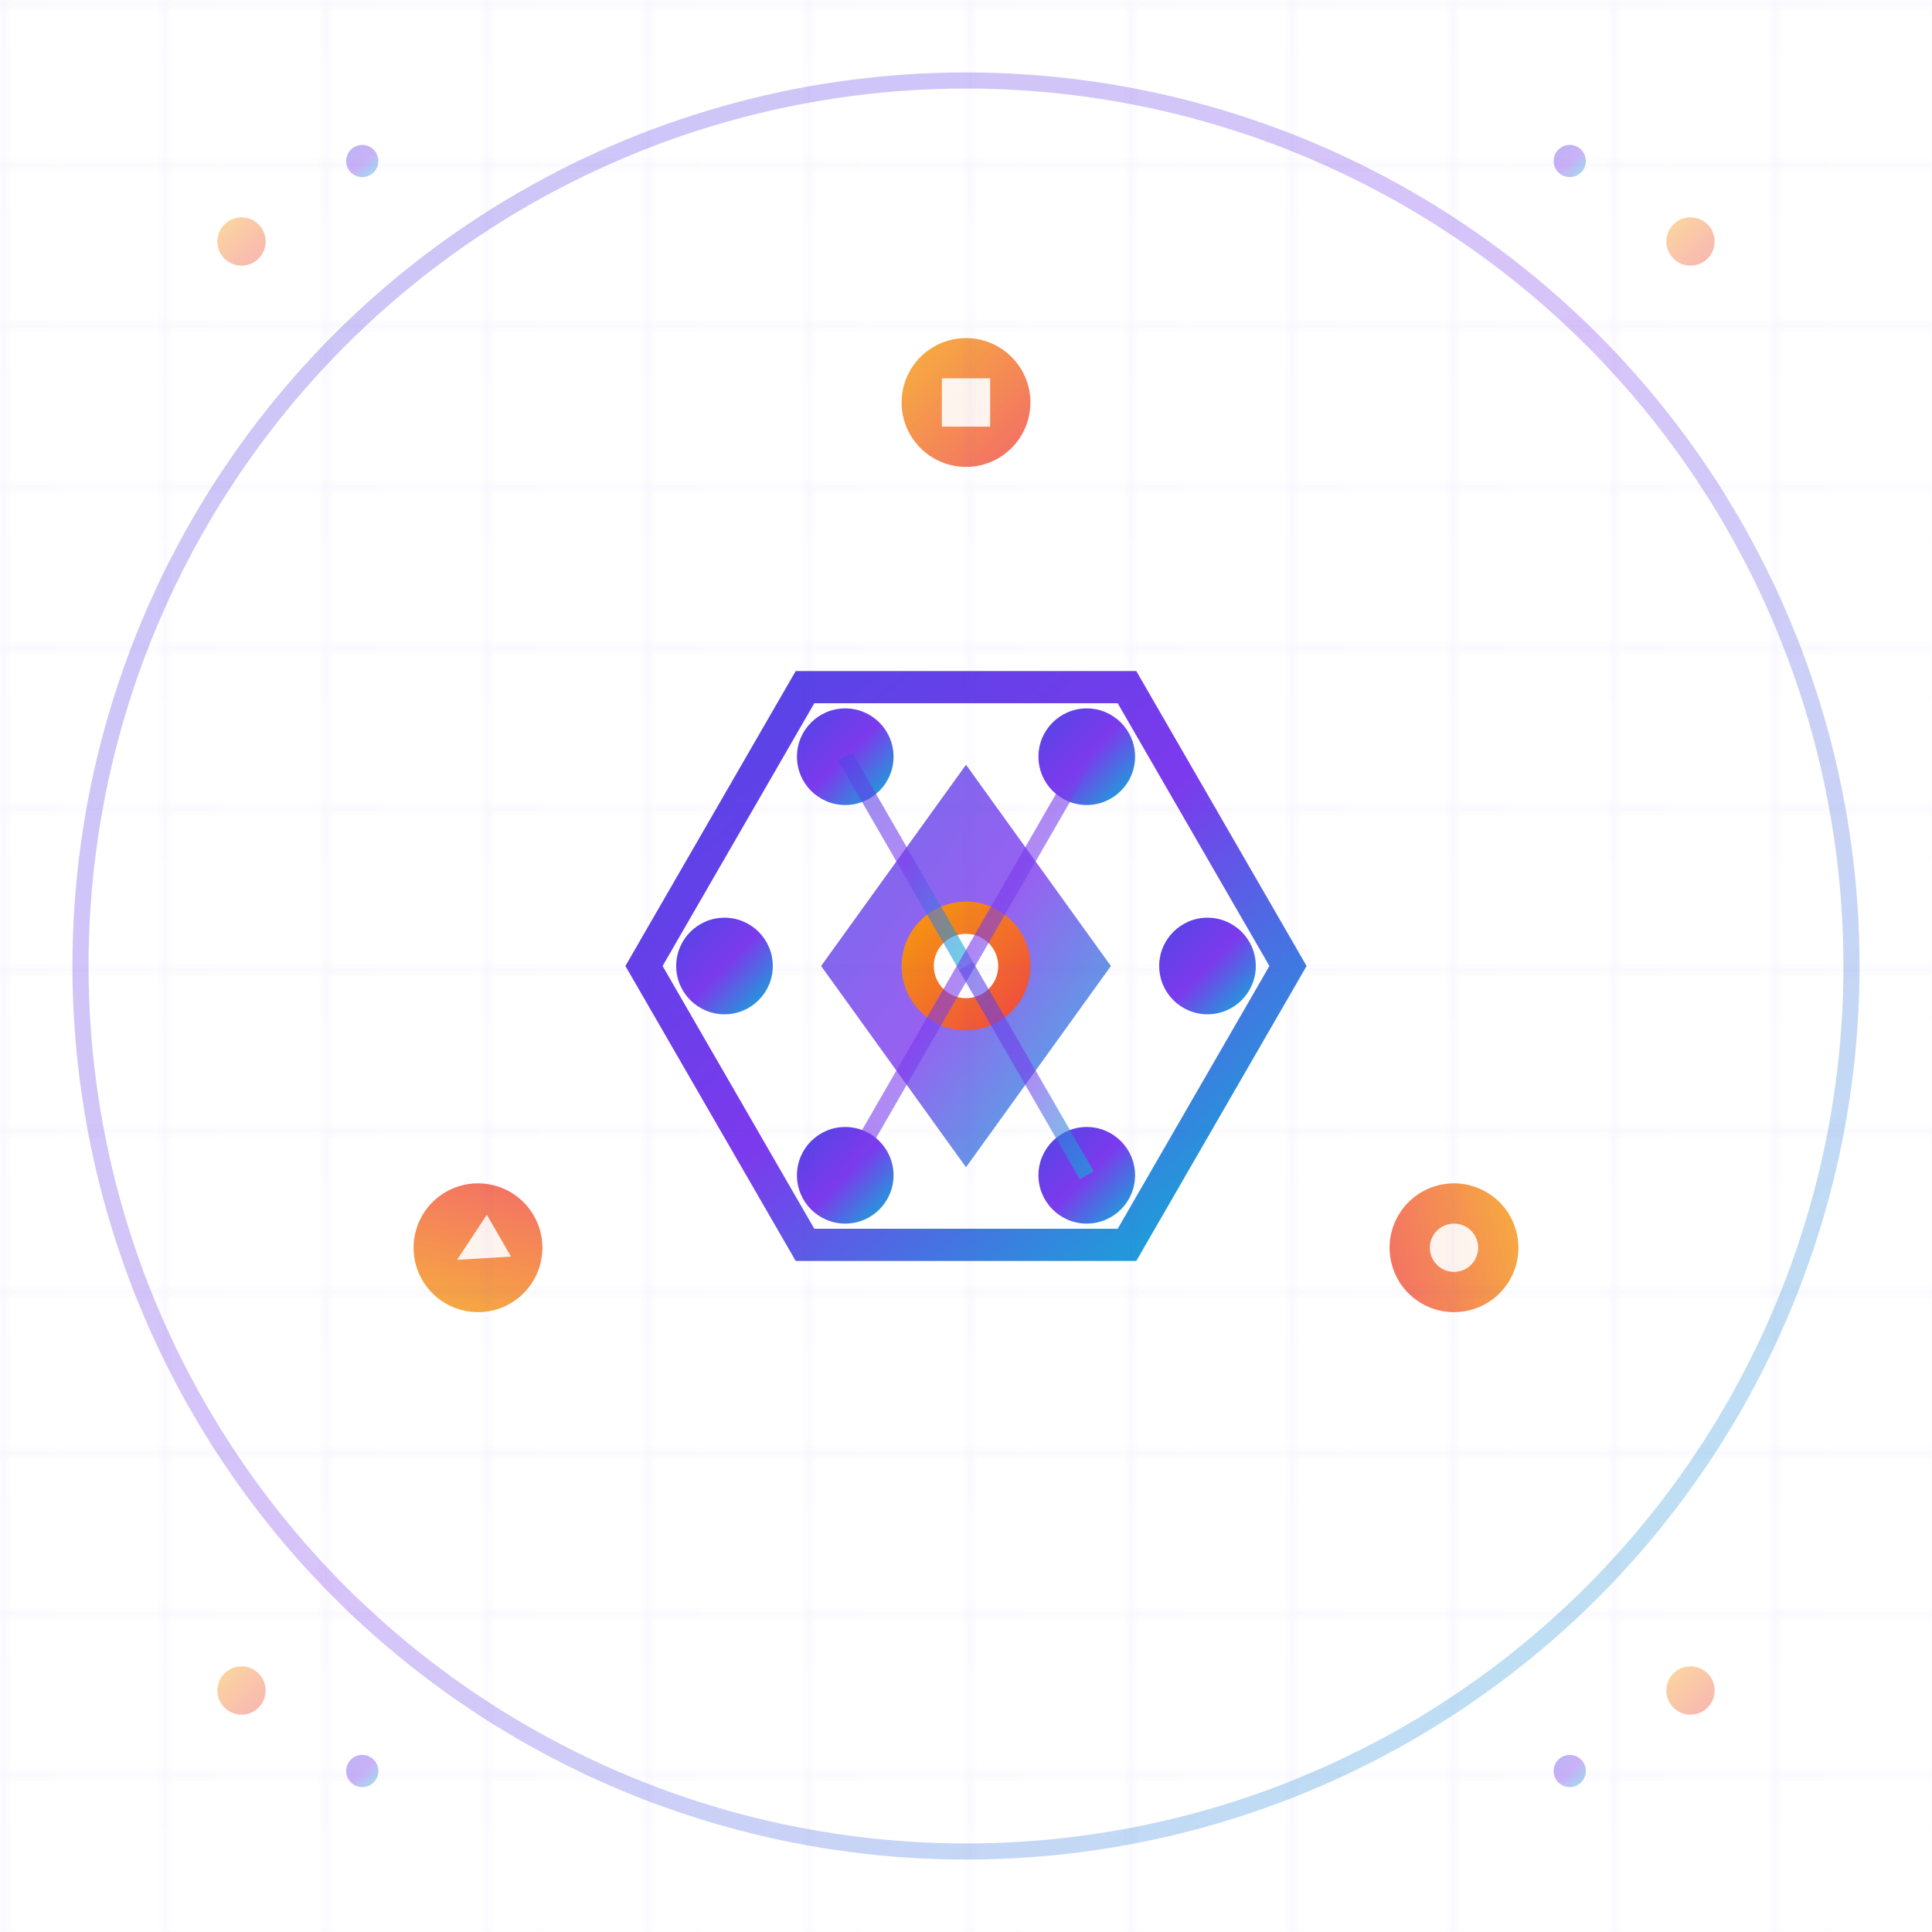 <svg xmlns="http://www.w3.org/2000/svg" viewBox="0 0 240 240" width="240" height="240">
  <defs>
    <!-- Primary gradient for the main elements -->
    <linearGradient id="primaryGradient" x1="0%" y1="0%" x2="100%" y2="100%">
      <stop offset="0%" style="stop-color:#4f46e5;stop-opacity:1" />
      <stop offset="50%" style="stop-color:#7c3aed;stop-opacity:1" />
      <stop offset="100%" style="stop-color:#06b6d4;stop-opacity:1" />
    </linearGradient>
    
    <!-- Secondary gradient for accent elements -->
    <linearGradient id="accentGradient" x1="0%" y1="0%" x2="100%" y2="100%">
      <stop offset="0%" style="stop-color:#f59e0b;stop-opacity:1" />
      <stop offset="100%" style="stop-color:#ef4444;stop-opacity:1" />
    </linearGradient>
    
    <!-- Glow effect -->
    <filter id="glow">
      <feGaussianBlur stdDeviation="3" result="coloredBlur"/>
      <feMerge> 
        <feMergeNode in="coloredBlur"/>
        <feMergeNode in="SourceGraphic"/>
      </feMerge>
    </filter>
    
    <!-- Drop shadow -->
    <filter id="shadow" x="-50%" y="-50%" width="200%" height="200%">
      <feDropShadow dx="2" dy="4" stdDeviation="3" flood-color="rgba(0,0,0,0.3)"/>
    </filter>
  </defs>
  
  <!-- Background circle with subtle gradient -->
  <circle cx="120" cy="120" r="110" fill="rgba(255,255,255,0.05)" stroke="url(#primaryGradient)" stroke-width="2" opacity="0.3"/>
  
  <!-- Main craft/tool symbol - centered hexagon with internal structure -->
  <g transform="translate(120, 120)" filter="url(#shadow)">
    <!-- Outer hexagon frame -->
    <path d="M-40,0 L-20,-34.64 L20,-34.64 L40,0 L20,34.64 L-20,34.64 Z" 
          fill="none" 
          stroke="url(#primaryGradient)" 
          stroke-width="4" 
          filter="url(#glow)"/>
    
    <!-- Inner diamond representing AI core -->
    <path d="M0,-25 L18,0 L0,25 L-18,0 Z" 
          fill="url(#primaryGradient)" 
          opacity="0.8"/>
    
    <!-- Central AI node -->
    <circle cx="0" cy="0" r="8" fill="url(#accentGradient)"/>
    <circle cx="0" cy="0" r="4" fill="white"/>
    
    <!-- Connection nodes at hexagon vertices -->
    <circle cx="-30" cy="0" r="6" fill="url(#primaryGradient)"/>
    <circle cx="30" cy="0" r="6" fill="url(#primaryGradient)"/>
    <circle cx="-15" cy="-26" r="6" fill="url(#primaryGradient)"/>
    <circle cx="15" cy="-26" r="6" fill="url(#primaryGradient)"/>
    <circle cx="-15" cy="26" r="6" fill="url(#primaryGradient)"/>
    <circle cx="15" cy="26" r="6" fill="url(#primaryGradient)"/>
    
    <!-- Connecting lines showing tool network -->
    <line x1="0" y1="0" x2="-30" y2="0" stroke="url(#primaryGradient)" stroke-width="2" opacity="0.6"/>
    <line x1="0" y1="0" x2="30" y2="0" stroke="url(#primaryGradient)" stroke-width="2" opacity="0.6"/>
    <line x1="0" y1="0" x2="-15" y2="-26" stroke="url(#primaryGradient)" stroke-width="2" opacity="0.6"/>
    <line x1="0" y1="0" x2="15" y2="-26" stroke="url(#primaryGradient)" stroke-width="2" opacity="0.6"/>
    <line x1="0" y1="0" x2="-15" y2="26" stroke="url(#primaryGradient)" stroke-width="2" opacity="0.6"/>
    <line x1="0" y1="0" x2="15" y2="26" stroke="url(#primaryGradient)" stroke-width="2" opacity="0.6"/>
  </g>
  
  <!-- Orbital elements representing AI tools -->
  <g transform="translate(120, 120)">
    <!-- Tool orbit 1 -->
    <g transform="rotate(0)">
      <circle cx="0" cy="-70" r="8" fill="url(#accentGradient)" opacity="0.8">
        <animateTransform attributeName="transform" attributeType="XML" type="rotate" from="0 0 0" to="360 0 0" dur="20s" repeatCount="indefinite"/>
      </circle>
      <!-- Tool icon inside -->
      <rect x="-3" y="-73" width="6" height="6" fill="white" opacity="0.9">
        <animateTransform attributeName="transform" attributeType="XML" type="rotate" from="0 0 -70" to="360 0 -70" dur="20s" repeatCount="indefinite"/>
      </rect>
    </g>
    
    <!-- Tool orbit 2 -->
    <g transform="rotate(120)">
      <circle cx="0" cy="-70" r="8" fill="url(#accentGradient)" opacity="0.8">
        <animateTransform attributeName="transform" attributeType="XML" type="rotate" from="120 0 0" to="480 0 0" dur="20s" repeatCount="indefinite"/>
      </circle>
      <!-- Tool icon inside -->
      <circle cx="0" cy="-70" r="3" fill="white" opacity="0.9">
        <animateTransform attributeName="transform" attributeType="XML" type="rotate" from="120 0 0" to="480 0 0" dur="20s" repeatCount="indefinite"/>
      </circle>
    </g>
    
    <!-- Tool orbit 3 -->
    <g transform="rotate(240)">
      <circle cx="0" cy="-70" r="8" fill="url(#accentGradient)" opacity="0.8">
        <animateTransform attributeName="transform" attributeType="XML" type="rotate" from="240 0 0" to="600 0 0" dur="20s" repeatCount="indefinite"/>
      </circle>
      <!-- Tool icon inside -->
      <polygon points="0,-73 3,-67 -3,-67" fill="white" opacity="0.9">
        <animateTransform attributeName="transform" attributeType="XML" type="rotate" from="240 0 -70" to="600 0 -70" dur="20s" repeatCount="indefinite"/>
      </polygon>
    </g>
  </g>
  
  <!-- Corner accent elements -->
  <g opacity="0.4">
    <!-- Top left -->
    <circle cx="30" cy="30" r="3" fill="url(#accentGradient)"/>
    <circle cx="45" cy="20" r="2" fill="url(#primaryGradient)"/>
    
    <!-- Top right -->
    <circle cx="210" cy="30" r="3" fill="url(#accentGradient)"/>
    <circle cx="195" cy="20" r="2" fill="url(#primaryGradient)"/>
    
    <!-- Bottom left -->
    <circle cx="30" cy="210" r="3" fill="url(#accentGradient)"/>
    <circle cx="45" cy="220" r="2" fill="url(#primaryGradient)"/>
    
    <!-- Bottom right -->
    <circle cx="210" cy="210" r="3" fill="url(#accentGradient)"/>
    <circle cx="195" cy="220" r="2" fill="url(#primaryGradient)"/>
  </g>
  
  <!-- Subtle grid pattern in background -->
  <defs>
    <pattern id="grid" width="20" height="20" patternUnits="userSpaceOnUse">
      <path d="M 20 0 L 0 0 0 20" fill="none" stroke="url(#primaryGradient)" stroke-width="0.5" opacity="0.1"/>
    </pattern>
  </defs>
  <rect width="240" height="240" fill="url(#grid)"/>
</svg>
